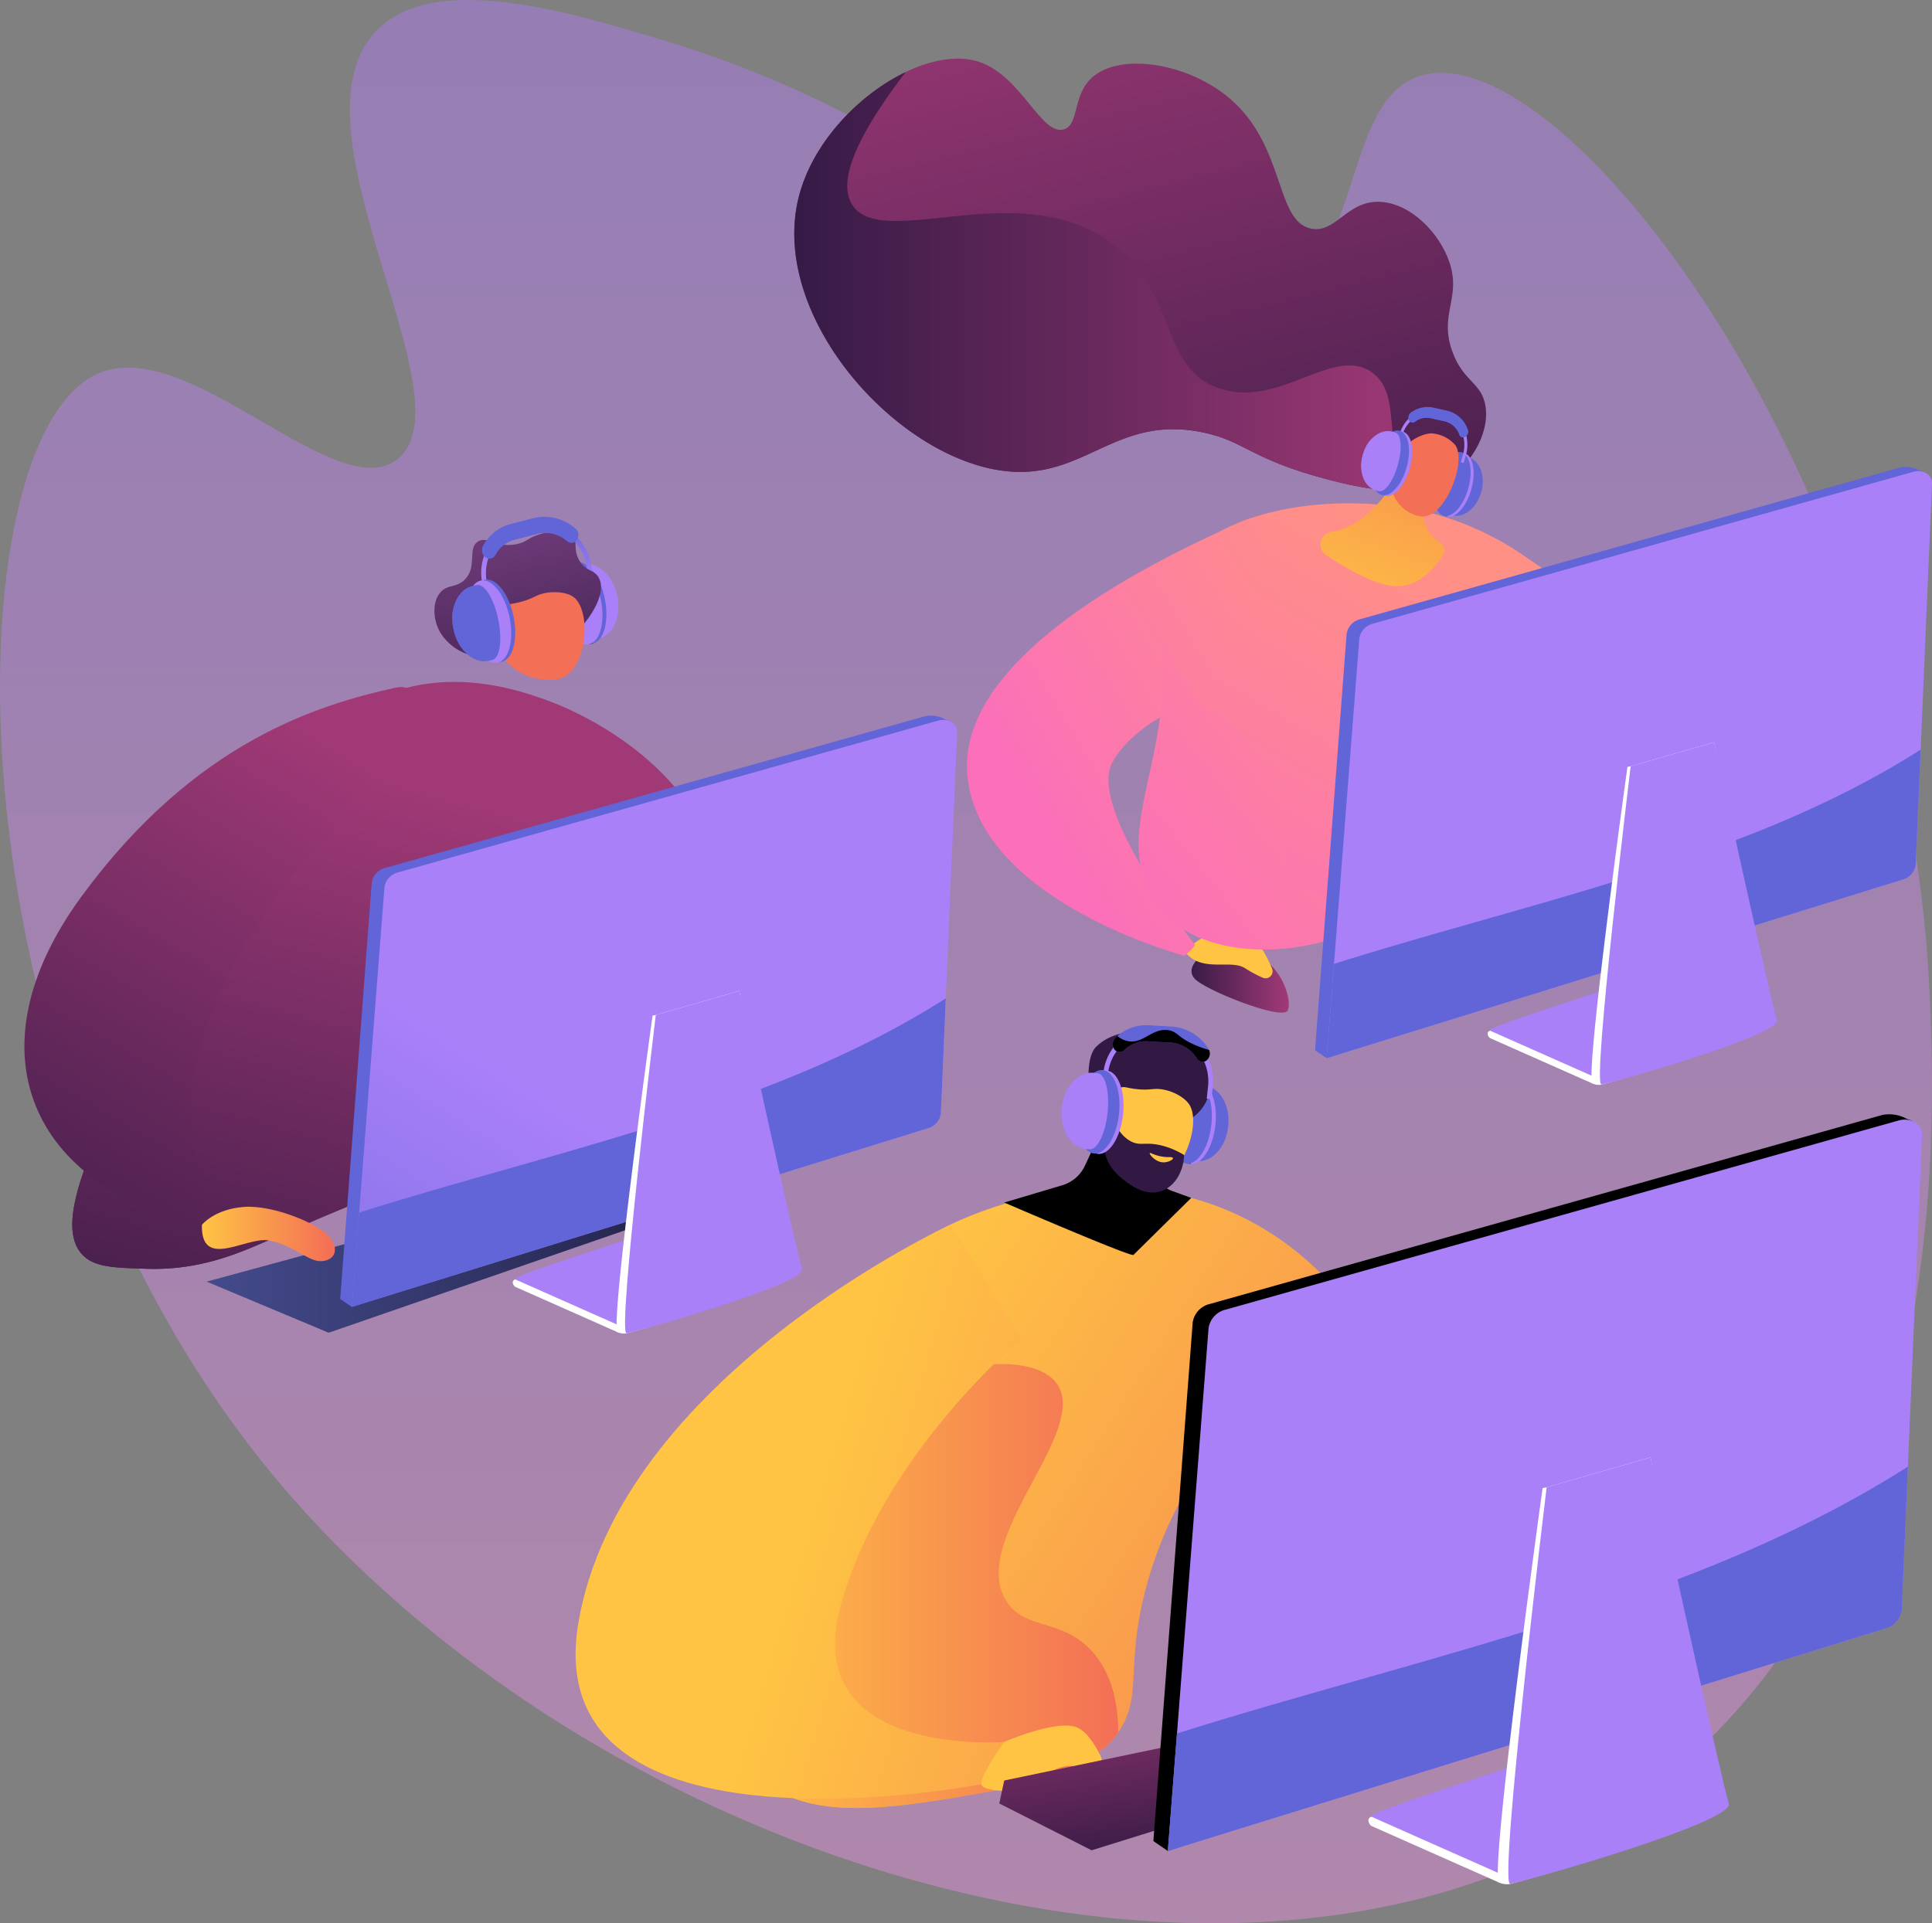 <svg xmlns="http://www.w3.org/2000/svg" xmlns:xlink="http://www.w3.org/1999/xlink" width="513.533" height="511.345" viewBox="0 0 513.533 511.345">
  <rect x="0" y="0" width="513.533" height="511.345" fill="#808080" stroke="none"/>
  <defs>
    <linearGradient id="linear-gradient" x1="0.5" x2="0.5" y2="1" gradientUnits="objectBoundingBox">
      <stop offset="0" stop-color="#b37cff"/>
      <stop offset="1" stop-color="#f895e7"/>
    </linearGradient>
    <linearGradient id="linear-gradient-2" x1="0.845" y1="1.456" x2="0.188" y2="-0.243" gradientUnits="objectBoundingBox">
      <stop offset="0" stop-color="#311944"/>
      <stop offset="1" stop-color="#a03976"/>
    </linearGradient>
    <linearGradient id="linear-gradient-3" x1="0" y1="0.5" x2="1" y2="0.5" xlink:href="#linear-gradient-2"/>
    <linearGradient id="linear-gradient-4" x1="0" y1="0.5" x2="1" y2="0.5" xlink:href="#linear-gradient-2"/>
    <linearGradient id="linear-gradient-5" x1="0.664" y1="0.185" x2="0.119" y2="1.028" gradientUnits="objectBoundingBox">
      <stop offset="0" stop-color="#ff9085"/>
      <stop offset="1" stop-color="#fb6fbb"/>
    </linearGradient>
    <linearGradient id="linear-gradient-6" x1="0.522" y1="3.123" x2="0.562" y2="7.667" gradientUnits="objectBoundingBox">
      <stop offset="0" stop-color="#ffc444"/>
      <stop offset="1" stop-color="#f36f56"/>
    </linearGradient>
    <linearGradient id="linear-gradient-7" x1="14.518" y1="-6.412" x2="14.145" y2="-6.062" gradientUnits="objectBoundingBox">
      <stop offset="0" stop-color="#aa80f9"/>
      <stop offset="1" stop-color="#6165d7"/>
    </linearGradient>
    <linearGradient id="linear-gradient-8" x1="15.077" y1="-5.391" x2="15.857" y2="-6.296" xlink:href="#linear-gradient-7"/>
    <linearGradient id="linear-gradient-9" x1="159.842" y1="-5.585" x2="161.23" y2="-5.63" gradientUnits="objectBoundingBox">
      <stop offset="0" stop-color="#444b8c"/>
      <stop offset="1" stop-color="#3e4177"/>
    </linearGradient>
    <linearGradient id="linear-gradient-10" x1="15.848" y1="-5.994" x2="15.444" y2="-5.723" xlink:href="#linear-gradient-7"/>
    <linearGradient id="linear-gradient-11" x1="27.226" y1="-10.731" x2="28.13" y2="-10.731" gradientUnits="objectBoundingBox">
      <stop offset="0" stop-color="#6165d7"/>
      <stop offset="1" stop-color="#aa80f9"/>
    </linearGradient>
    <linearGradient id="linear-gradient-12" x1="0.199" y1="1.415" x2="1.261" y2="-1.204" xlink:href="#linear-gradient-6"/>
    <linearGradient id="linear-gradient-13" x1="-22.246" y1="-11.016" x2="-18.637" y2="-12.993" xlink:href="#linear-gradient-6"/>
    <linearGradient id="linear-gradient-14" x1="1.235" y1="-0.072" x2="0.317" y2="0.788" xlink:href="#linear-gradient-5"/>
    <linearGradient id="linear-gradient-15" x1="1.182" y1="-0.233" x2="0.064" y2="0.94" xlink:href="#linear-gradient-5"/>
    <linearGradient id="linear-gradient-16" x1="12.707" y1="-3.826" x2="13.094" y2="-4.898" xlink:href="#linear-gradient-7"/>
    <linearGradient id="linear-gradient-17" x1="15.194" y1="-8.806" x2="15.095" y2="-8.161" xlink:href="#linear-gradient-7"/>
    <linearGradient id="linear-gradient-18" x1="15.196" y1="-10.6" x2="15.097" y2="-9.836" xlink:href="#linear-gradient-7"/>
    <linearGradient id="linear-gradient-19" x1="14.57" y1="-5.284" x2="15.474" y2="-5.284" xlink:href="#linear-gradient-7"/>
    <linearGradient id="linear-gradient-20" x1="14.741" y1="-5.18" x2="14.015" y2="-4.941" xlink:href="#linear-gradient-7"/>
    <linearGradient id="linear-gradient-21" x1="13.494" y1="-5.683" x2="14.417" y2="-5.683" xlink:href="#linear-gradient-7"/>
    <linearGradient id="linear-gradient-22" x1="21.992" y1="-8.137" x2="22.897" y2="-8.137" xlink:href="#linear-gradient-7"/>
    <linearGradient id="linear-gradient-23" x1="0.196" y1="0.386" x2="1.222" y2="0.951" xlink:href="#linear-gradient-6"/>
    <linearGradient id="linear-gradient-24" x1="0" y1="0.5" x2="1" y2="0.5" xlink:href="#linear-gradient-6"/>
    <linearGradient id="linear-gradient-25" x1="0.537" y1="0.486" x2="2.152" y2="1.096" xlink:href="#linear-gradient-6"/>
    <linearGradient id="linear-gradient-26" x1="0.933" y1="0.5" x2="0.942" y2="0.5" xlink:href="#linear-gradient-6"/>
    <linearGradient id="linear-gradient-27" x1="0.775" y1="0.928" x2="0.14" y2="-0.379" xlink:href="#linear-gradient-2"/>
    <linearGradient id="linear-gradient-28" x1="7.758" y1="-1.327" x2="7.359" y2="-0.983" xlink:href="#linear-gradient-7"/>
    <linearGradient id="linear-gradient-29" x1="7.917" y1="-0.671" x2="8.765" y2="-1.556" xlink:href="#linear-gradient-7"/>
    <linearGradient id="linear-gradient-30" x1="78.51" y1="-1.028" x2="79.899" y2="-1.073" xlink:href="#linear-gradient-9"/>
    <linearGradient id="linear-gradient-31" x1="4.676" y1="-3.045" x2="4.453" y2="-2.515" xlink:href="#linear-gradient-7"/>
    <linearGradient id="linear-gradient-32" x1="14.047" y1="-2.057" x2="15.03" y2="-2.057" xlink:href="#linear-gradient-11"/>
    <linearGradient id="linear-gradient-33" x1="20.563" y1="-17.238" x2="20.563" y2="-17.247" xlink:href="#linear-gradient-2"/>
    <linearGradient id="linear-gradient-34" x1="-40.134" y1="-14.758" x2="-40.134" y2="-14.77" xlink:href="#linear-gradient-6"/>
    <linearGradient id="linear-gradient-35" x1="27.902" y1="-20.677" x2="27.902" y2="-20.688" xlink:href="#linear-gradient-2"/>
    <linearGradient id="linear-gradient-36" x1="103.82" y1="-251.499" x2="103.82" y2="-251.626" xlink:href="#linear-gradient-6"/>
    <linearGradient id="linear-gradient-37" x1="2.788" y1="-3.414" x2="3.098" y2="-4.445" xlink:href="#linear-gradient-7"/>
    <linearGradient id="linear-gradient-38" x1="3.325" y1="-8.671" x2="3.248" y2="-7.998" xlink:href="#linear-gradient-7"/>
    <linearGradient id="linear-gradient-39" x1="4.06" y1="-2.03" x2="4.557" y2="-2.03" xlink:href="#linear-gradient-7"/>
    <linearGradient id="linear-gradient-40" x1="7.738" y1="-0.668" x2="6.949" y2="-0.435" xlink:href="#linear-gradient-7"/>
    <linearGradient id="linear-gradient-41" x1="6.876" y1="-0.858" x2="7.861" y2="-0.858" xlink:href="#linear-gradient-7"/>
    <linearGradient id="linear-gradient-42" x1="11.402" y1="-1.362" x2="12.385" y2="-1.362" xlink:href="#linear-gradient-7"/>
    <linearGradient id="linear-gradient-43" y1="0.5" x2="1" y2="0.5" gradientUnits="objectBoundingBox">
      <stop offset="0" stop-color="#444b8c"/>
      <stop offset="1" stop-color="#26264f"/>
    </linearGradient>
    <linearGradient id="linear-gradient-44" x1="0.309" y1="1.352" x2="0.635" y2="0.214" xlink:href="#linear-gradient-2"/>
    <linearGradient id="linear-gradient-45" x1="0.322" y1="1.354" x2="0.675" y2="0.195" xlink:href="#linear-gradient-2"/>
    <linearGradient id="linear-gradient-46" x1="0.052" y1="1.329" x2="0.603" y2="0.087" xlink:href="#linear-gradient-2"/>
    <linearGradient id="linear-gradient-47" x1="0" y1="0.5" x2="1" y2="0.5" xlink:href="#linear-gradient-6"/>
    <linearGradient id="linear-gradient-49" x1="-7.953" y1="1.066" x2="-8.339" y2="1.413" xlink:href="#linear-gradient-7"/>
    <linearGradient id="linear-gradient-50" x1="-9.225" y1="1.519" x2="-8.411" y2="0.625" xlink:href="#linear-gradient-7"/>
    <linearGradient id="linear-gradient-51" x1="-90.87" y1="1.136" x2="-89.481" y2="1.091" xlink:href="#linear-gradient-9"/>
    <linearGradient id="linear-gradient-52" x1="-8.415" y1="0.901" x2="-8.838" y2="1.169" xlink:href="#linear-gradient-7"/>
    <linearGradient id="linear-gradient-53" x1="-17.479" y1="1.94" x2="-16.534" y2="1.94" xlink:href="#linear-gradient-11"/>
    <linearGradient id="linear-gradient-54" x1="0.839" y1="1.659" x2="0.375" y2="0.139" gradientUnits="objectBoundingBox">
      <stop offset="0" stop-color="#311944"/>
      <stop offset="1" stop-color="#6b3976"/>
    </linearGradient>
    <linearGradient id="linear-gradient-55" x1="25.623" y1="-14.093" x2="25.59" y2="-10.942" xlink:href="#linear-gradient-6"/>
    <linearGradient id="linear-gradient-56" x1="-3.318" y1="-0.483" x2="-3.008" y2="-1.424" xlink:href="#linear-gradient-7"/>
    <linearGradient id="linear-gradient-57" x1="-3.594" y1="-2.855" x2="-3.671" y2="-2.264" xlink:href="#linear-gradient-7"/>
    <linearGradient id="linear-gradient-58" x1="-3.594" y1="-3.459" x2="-3.671" y2="-2.774" xlink:href="#linear-gradient-7"/>
    <linearGradient id="linear-gradient-59" x1="-9.423" y1="1.059" x2="-8.479" y2="1.059" xlink:href="#linear-gradient-7"/>
    <linearGradient id="linear-gradient-60" x1="-9.241" y1="1.139" x2="-9.999" y2="1.375" xlink:href="#linear-gradient-7"/>
    <linearGradient id="linear-gradient-61" x1="-8.683" y1="1.075" x2="-7.729" y2="1.075" xlink:href="#linear-gradient-7"/>
    <linearGradient id="linear-gradient-62" x1="-14.288" y1="1.25" x2="-13.343" y2="1.25" xlink:href="#linear-gradient-7"/>
    <linearGradient id="linear-gradient-63" x1="-2.54" y1="0.186" x2="-3.061" y2="1.002" xlink:href="#linear-gradient-7"/>
    <linearGradient id="linear-gradient-64" x1="-3.288" y1="0.5" x2="-2.288" y2="0.5" xlink:href="#linear-gradient-7"/>
    <linearGradient id="linear-gradient-65" x1="-9.676" y1="-0.031" x2="-10.593" y2="1.058" xlink:href="#linear-gradient-7"/>
    <linearGradient id="linear-gradient-66" x1="-10.913" y1="0.126" x2="-11.576" y2="1.57" xlink:href="#linear-gradient-7"/>
    <linearGradient id="linear-gradient-67" x1="-4.255" y1="0.5" x2="-3.255" y2="0.5" xlink:href="#linear-gradient-7"/>
    <linearGradient id="linear-gradient-68" x1="-3.617" y1="0.186" x2="-4.138" y2="1.002" xlink:href="#linear-gradient-7"/>
    <linearGradient id="linear-gradient-69" x1="-4.386" y1="0.5" x2="-3.386" y2="0.5" xlink:href="#linear-gradient-7"/>
    <linearGradient id="linear-gradient-70" x1="-13.359" y1="-0.031" x2="-14.276" y2="1.058" xlink:href="#linear-gradient-7"/>
    <linearGradient id="linear-gradient-71" x1="-14.594" y1="0.126" x2="-15.257" y2="1.57" xlink:href="#linear-gradient-7"/>
    <linearGradient id="linear-gradient-72" x1="-1.062" y1="0.5" x2="-0.062" y2="0.5" xlink:href="#linear-gradient-7"/>
    <linearGradient id="linear-gradient-73" x1="-0.396" y1="0.186" x2="-0.917" y2="1.002" xlink:href="#linear-gradient-7"/>
    <linearGradient id="linear-gradient-74" x1="-1.103" y1="0.5" x2="-0.103" y2="0.5" xlink:href="#linear-gradient-7"/>
    <linearGradient id="linear-gradient-75" x1="-2.343" y1="-0.031" x2="-3.26" y2="1.058" xlink:href="#linear-gradient-7"/>
    <linearGradient id="linear-gradient-76" x1="-3.585" y1="0.126" x2="-4.248" y2="1.57" xlink:href="#linear-gradient-7"/>
  </defs>
  <g id="como_funcionaTRC" data-name="como funcionaTRC" transform="translate(0.001 0.004)" style="mix-blend-mode: normal;isolation: isolate">
    <g id="b" transform="translate(-0.001 -0.004)">
      <g id="c">
        <g id="Grupo_1726" data-name="Grupo 1726">
          <path id="Trazado_3146" data-name="Trazado 3146" d="M177.652,11.139c-26.232-8-62.857-19.157-78.033-2.518-23.714,26,25.432,97.426,6.193,113.331-16.23,13.417-55.864-33.559-80.037-22.516-38.283,17.488-41.744,182.306,44.116,289.473,87.919,109.735,275.117,166.041,375.3,81.85,74.872-62.921,69.15-177.426,67.571-209.033C506.109,128.64,416.868,10.087,378.305,19.954c-22.808,5.835-14.641,53.205-44.48,63.978-34.9,12.6-65.558-45.176-156.176-72.792Z" transform="translate(0.001 0.004)" opacity="0.419" fill="url(#linear-gradient)"/>
          <g id="Grupo_1707" data-name="Grupo 1707" transform="translate(211.12 15.587)">
            <path id="Trazado_3147" data-name="Trazado 3147" d="M1328.478,198.152c6.784-4.025,12.36-12.528,11.334-20.147-.882-6.542-5.837-6.547-8.815-14.69-3.711-10.147,2.476-14.257-.84-23.925-2.641-7.7-10.088-15.366-18.049-15.95-9.02-.663-11.876,8.264-18.5,7.133-9.8-1.675-6.845-21.763-21.694-34.534-11.076-9.526-29.046-12.389-36.616-5.758-5.431,4.757-3.4,12.552-7.555,13.852-6.054,1.89-11.31-14.33-22.7-17.974-15.532-4.969-42.164,13.54-47.814,36.024-8.22,32.7,28.369,72.187,57.924,73.035,19,.544,27.37-15.092,49.529-10.494,11,2.283,12.329,6.837,31.9,12.172,22.768,6.207,29.863,2.469,31.9,1.26Z" transform="translate(-1156.047 -85.345)" fill="url(#linear-gradient-2)"/>
            <path id="Trazado_3148" data-name="Trazado 3148" d="M1309.582,184.7c-10.26-7.294-24.718,9.763-40.716,4.2-15.359-5.344-11.074-24.21-26.864-37.357-24.3-20.231-62.357,1.216-70.516-11.334-3.254-5.006-1.467-14.99,14.184-35.372-12.475,5.974-24.817,18.794-28.456,33.272-8.22,32.7,28.369,72.187,57.924,73.035,19,.544,27.37-15.092,49.529-10.493,11,2.283,12.329,6.837,31.9,12.172,14.411,3.928,22.538,3.872,27.081,3a14.964,14.964,0,0,1-3.576-2.575c-8.455-8.287-1.983-22.492-10.494-28.542Z" transform="translate(-1156.039 -101.272)" fill="url(#linear-gradient-3)"/>
            <path id="Trazado_3149" data-name="Trazado 3149" d="M1736.846,1384.216s-4.514,3.188-1.74,6.152,22.291,10.744,24.5,8.585-2.975-22.116-22.753-14.736Z" transform="translate(-1628.618 -1145.681)" fill="url(#linear-gradient-4)"/>
            <path id="Trazado_3150" data-name="Trazado 3150" d="M1667.211,844.493a23.508,23.508,0,0,1-6.876-8.163c-5.893-11.995-1.485-23.363,1.569-39.339,5.789-30.286-3.53-32.918,3.463-44.388,12.121-19.882,46.943-23.164,70.1-17.172a78.36,78.36,0,0,1,24.886,11.606c9.7,6.578,27.028,18.093,29.921,36.534,4.834,30.832-26.831,58.721-34.766,55.4-1.766-.74-2.3-3-2.938-5.877-4.177-18.818,12.38-31.2,8.815-41.554-1.64-4.765-8.008-10.439-31.061-12.172-7.82,11.3-14.942,26.172-11.752,41.554,2.507,12.1,8.667,8.708,6.536,15.5-4.031,12.855-40.4,21.754-57.893,8.07Z" transform="translate(-1565.866 -614.507)" fill="url(#linear-gradient-5)"/>
            <path id="Trazado_3151" data-name="Trazado 3151" d="M1724.15,1357.582s7.734-7.566,14.418-5.884c4.248,1.068,7.226,6.589,8.833,10.47a1.869,1.869,0,0,1-2.478,2.423,32.315,32.315,0,0,1-4.675-2.507c-3.831-2.535-11.691,1.382-16.1-4.5Z" transform="translate(-1620.4 -1120.233)" fill="url(#linear-gradient-6)"/>
            <g id="Grupo_1702" data-name="Grupo 1702" transform="translate(170.136 104.578)">
              <path id="Trazado_3152" data-name="Trazado 3152" d="M2107.038,664.172l.754.212c3.108.873,4.674,4.982,3.494,9.179l-.066.236c-1.18,4.195-4.655,6.889-7.763,6.016l-.754-.212c-1.569-.44-1.868-4.251-.672-8.512s3.439-7.356,5.008-6.916Z" transform="translate(-2098.808 -663.01)" fill="url(#linear-gradient-7)"/>
              <path id="Trazado_3153" data-name="Trazado 3153" d="M2092.741,666.524c-1.311,4.662-.555,8.954,1.761,9.6s5.318-2.584,6.627-7.248.433-8.989-1.883-9.639-5.2,2.619-6.505,7.281Z" transform="translate(-2091.29 -658.945)" fill="url(#linear-gradient-8)"/>
              <rect id="Rectángulo_689" data-name="Rectángulo 689" width="0.919" height="17.541" transform="translate(7.21 0.059) rotate(15.69)" fill="url(#linear-gradient-9)"/>
              <path id="Trazado_3154" data-name="Trazado 3154" d="M2088.289,665.334c-1.311,4.662-.495,8.97,1.823,9.622s5.256-2.6,6.567-7.265.495-8.97-1.823-9.622S2089.6,660.672,2088.289,665.334Z" transform="translate(-2087.664 -657.987)" fill="url(#linear-gradient-10)"/>
              <path id="Trazado_3155" data-name="Trazado 3155" d="M2100.049,683.288c-.712,2.535-.269,4.878.99,5.232s2.858-1.415,3.571-3.95.268-4.878-.99-5.232S2100.761,680.753,2100.049,683.288Z" transform="translate(-2097.51 -675.402)" opacity="0.6" fill="url(#linear-gradient-11)"/>
            </g>
            <path id="Trazado_3156" data-name="Trazado 3156" d="M1953.591,699.622c-2.6-1.638-6.169-5.541-3.483-14.031l-6.1-5.921s-4.345,8.881-11.752,14.243a19.128,19.128,0,0,1-7.583,3.05,3.411,3.411,0,0,0-1.2,6.185c5.347,3.561,12.747,7.825,18.038,8.222,6.355.477,10.769-4.788,12.9-8.107a2.634,2.634,0,0,0-.816-3.643Z" transform="translate(-1782.073 -571.132)" fill="url(#linear-gradient-12)"/>
            <path id="Trazado_3157" data-name="Trazado 3157" d="M2014.5,643.17s.272,7.853,7.763,9.728c6.71,1.68,12.906-14.389,9.71-18.865a9.12,9.12,0,0,0-6.322-3.121c-1.748-.066-7.789,1.79-9,7.632-1.092-1.315-2.531-1.766-3.285-1.295-.959.6-.594,2.539-.513,2.977a5.509,5.509,0,0,0,1.649,2.942Z" transform="translate(-1856.27 -531.278)" fill="url(#linear-gradient-13)"/>
            <path id="Trazado_3158" data-name="Trazado 3158" d="M1467.96,867.422c-.124.778-2.737,2.982-2.737,2.982s-54.9-14.469-57.751-48.167,57.318-60.326,73.7-67.587-9.443,46.682-9.443,46.682-18.973,5.345-25.722,17.683,21.957,48.406,21.957,48.406Z" transform="translate(-1361.474 -631.87)" fill="url(#linear-gradient-14)"/>
            <path id="Trazado_3159" data-name="Trazado 3159" d="M1699.366,981.618c-8.333-9.538-1.519-21.082-11.962-35.259-6.392-8.675-11.447-7.75-17.945-17a43.629,43.629,0,0,1-6.487-14.268c.729,6,2.117,14.288-1.068,30.953-3.053,15.974-7.462,27.344-1.569,39.339a23.562,23.562,0,0,0,6.876,8.163c15.455,12.09,45.645,6.551,55.247-3.771-12.924-.148-19.486-4.029-23.091-8.156Z" transform="translate(-1565.866 -763.559)" fill="url(#linear-gradient-15)"/>
            <g id="Grupo_1704" data-name="Grupo 1704" transform="translate(160.097 92.603)">
              <path id="Trazado_3160" data-name="Trazado 3160" d="M2033.45,606.824l-.76-.223.727-2.517c1.253-4.341,5.07-7.108,8.693-6.3l3.877.864a6.77,6.77,0,0,1,4.651,3.939,10.144,10.144,0,0,1,.448,7.013l-.566,2.016-.762-.214.566-2.016a9.073,9.073,0,0,0-.4-6.275,6.058,6.058,0,0,0-4.162-3.525l-3.877-.866c-3.212-.716-6.6,1.737-7.707,5.585l-.727,2.516Z" transform="translate(-2032.69 -596.69)" fill="url(#linear-gradient-16)"/>
              <g id="Grupo_1703" data-name="Grupo 1703" transform="translate(3.158)">
                <path id="Trazado_3161" data-name="Trazado 3161" d="M2064.25,600.466a1.1,1.1,0,0,1-.716-.69,5.476,5.476,0,0,0-3.85-3.526l-3.877-.866a5.009,5.009,0,0,0-4.047.942,1.045,1.045,0,0,1-1.627-.418,1.675,1.675,0,0,1,.524-1.976,7.211,7.211,0,0,1,5.829-1.359l3.877.864a7.65,7.65,0,0,1,5.385,4.933,1.677,1.677,0,0,1-.625,1.947,1.076,1.076,0,0,1-.873.148Z" transform="translate(-2049.997 -592.417)" fill="url(#linear-gradient-17)"/>
                <path id="Trazado_3162" data-name="Trazado 3162" d="M2063.42,602.794c-2.529-1.784-2.288-2.7-3.736-3.185-2.708-.9-4.7,1.93-7.258.763a4.068,4.068,0,0,1-1.4-1.092c-.13.084-.259.172-.387.265a1.678,1.678,0,0,0-.524,1.976,1.045,1.045,0,0,0,1.627.418,5,5,0,0,1,4.047-.942l3.877.866a5.473,5.473,0,0,1,3.85,3.526,1.1,1.1,0,0,0,.716.69,1.075,1.075,0,0,0,.873-.148,1.681,1.681,0,0,0,.687-1.75,15.941,15.941,0,0,1-2.374-1.386Z" transform="translate(-2049.984 -598.027)" fill="url(#linear-gradient-18)"/>
              </g>
            </g>
            <g id="Grupo_1706" data-name="Grupo 1706" transform="translate(150.678 98.857)">
              <g id="Grupo_1705" data-name="Grupo 1705">
                <path id="Trazado_3163" data-name="Trazado 3163" d="M2011.126,637.754c-1.324,4.715-4.3,8-6.64,7.345s-3.167-5.013-1.843-9.728,4.3-8,6.64-7.345S2012.45,633.038,2011.126,637.754Z" transform="translate(-1998.195 -627.708)" fill="url(#linear-gradient-19)"/>
                <path id="Trazado_3164" data-name="Trazado 3164" d="M2006.569,636.474c-1.324,4.715-4.3,8-6.64,7.345s-3.167-5.013-1.841-9.728,4.3-8,6.64-7.345,3.167,5.013,1.843,9.728Z" transform="translate(-1994.471 -626.662)" fill="url(#linear-gradient-20)"/>
                <path id="Trazado_3165" data-name="Trazado 3165" d="M1990.191,627.958l-.763-.214c-3.143-.884-6.656,1.839-7.849,6.081l-.068.237c-1.193,4.242.389,8.4,3.532,9.279l.763.214c1.585.446,3.851-2.685,5.062-6.993s.906-8.16-.679-8.605Z" transform="translate(-1981.113 -627.411)" fill="url(#linear-gradient-21)"/>
              </g>
              <path id="Trazado_3166" data-name="Trazado 3166" d="M1987.406,641.439c-.873,3.108-2.838,5.276-4.385,4.841s-2.095-3.309-1.222-6.417,2.838-5.276,4.385-4.841S1988.279,638.331,1987.406,641.439Z" transform="translate(-1981.334 -633.45)" fill="url(#linear-gradient-22)"/>
            </g>
          </g>
          <g id="Grupo_1714" data-name="Grupo 1714" transform="translate(153 272.567)">
            <path id="Trazado_3167" data-name="Trazado 3167" d="M1192.7,1874.492c7.511-5.219,23.447-17.921,30.536-39.666,11.239-34.47-5.017-75.5-36.833-94.758-37.708-22.821-78.484-3.68-83.424-1.26-28.21,13.824-40.007,38.289-46.591,51.943-11.564,23.98-27.487,75.4-4.093,95.386,13.693,11.7,35.332,7.918,60.764,3.475,25.732-4.5,32.332-12.835,33.994-15.123,6.321-8.7,3.36-15.434,5.957-30.548,4.2-24.466,19.632-51.469,31.356-50.612,9.551.7,16.443,19.871,17.694,33.027,2.135,22.432-11.023,38.955-14.528,43.1l5.167,5.033Z" transform="translate(-1003.285 -1685.808)" fill="url(#linear-gradient-23)"/>
            <path id="Trazado_3168" data-name="Trazado 3168" d="M1132.18,2048.825c-10.251-16.217,22.1-44.88,13.536-57.611-6.041-8.983-29.631-5.836-45.647,2.519-28.9,15.074-36.583,48.892-39.352,61.073a114.868,114.868,0,0,0-2.8,28.5,31.229,31.229,0,0,0,8.777,12.74c13.693,11.7,35.332,7.918,60.764,3.475,25.732-4.5,32.332-12.835,33.994-15.123.166-.228.321-.453.473-.677-.062-8.468-2.007-16.378-7.4-21.988-8.015-8.34-17.47-5.183-22.351-12.908Z" transform="translate(-1017.689 -1895.715)" fill="url(#linear-gradient-24)"/>
            <path id="Trazado_3169" data-name="Trazado 3169" d="M951.721,1920.285s-54.53,4.31-43.51-36.086,48.1-71.152,48.1-71.152l-18.827-30.317s-88.11,40.61-98.989,106.089,107.147,42.738,107.147,42.738l6.076-11.273Z" transform="translate(-837.791 -1729.729)" fill="url(#linear-gradient-25)"/>
            <path id="Trazado_3170" data-name="Trazado 3170" d="M1462.413,2526.382s-3.315-11.091-8.472-13.629-19.572,3.74-19.572,3.74-6.467,9.027-6.076,11.273,12.013,2.767,16.091-1.384,9.659-4.724,12.066-1.16,5.964,1.16,5.964,1.16Z" transform="translate(-1320.44 -2325.938)" fill="url(#linear-gradient-26)"/>
            <path id="Trazado_3171" data-name="Trazado 3171" d="M1454.44,2515.207l24.548,12.446,96.368-30.067-.259-4.988-30.337-2.058-89.005,18.556Z" transform="translate(-1341.826 -2308.276)" fill="url(#linear-gradient-27)"/>
            <path id="Trazado_3172" data-name="Trazado 3172" d="M1488.731,1630.7l-5.654,12.134a9.688,9.688,0,0,1-6.016,5.192l-15.432,4.593s33.729,14.555,34.355,13.925,15.353-15.158,15.353-15.158l-5.046-1.833a8.153,8.153,0,0,1-5.353-7.157l-.579-9.328-11.631-2.367Z" transform="translate(-1347.703 -1605.463)"/>
            <g id="Grupo_1713" data-name="Grupo 1713" transform="translate(129.198)">
              <g id="Grupo_1708" data-name="Grupo 1708" transform="translate(27.732 14.295)">
                <path id="Trazado_3173" data-name="Trazado 3173" d="M1726.044,1580.057l.981.1c4.036.431,6.836,5.2,6.255,10.643l-.033.3c-.583,5.448-4.326,9.513-8.362,9.082l-.981-.1c-2.036-.217-3.207-4.878-2.617-10.409s2.721-9.84,4.757-9.622Z" transform="translate(-1716.745 -1578.356)" fill="url(#linear-gradient-28)"/>
                <path id="Trazado_3174" data-name="Trazado 3174" d="M1708.8,1584.879c-.646,6.054,1.187,11.215,4.195,11.536s6.05-4.317,6.7-10.373-1.346-11.231-4.354-11.553S1709.447,1578.825,1708.8,1584.879Z" transform="translate(-1706.558 -1573.8)" fill="url(#linear-gradient-29)"/>
                <rect id="Rectángulo_690" data-name="Rectángulo 690" width="1.154" height="22.05" transform="matrix(0.994, 0.106, -0.106, 0.994, 7.787, 0.584)" fill="url(#linear-gradient-30)"/>
                <ellipse id="Elipse_226" data-name="Elipse 226" cx="11.025" cy="5.477" rx="11.025" ry="5.477" transform="matrix(0.106, -0.994, 0.994, 0.106, 0, 21.925)" fill="url(#linear-gradient-31)"/>
                <path id="Trazado_3175" data-name="Trazado 3175" d="M1716.813,1606.966c-.352,3.293.688,6.1,2.325,6.277s3.247-2.352,3.6-5.645-.688-6.1-2.325-6.277S1717.164,1603.674,1716.813,1606.966Z" transform="translate(-1713.157 -1595.738)" opacity="0.6" fill="url(#linear-gradient-32)"/>
              </g>
              <path id="Trazado_3176" data-name="Trazado 3176" d="M1611.941,1524.572a11.746,11.746,0,0,0,4.213-13.2c-1.52-4.167-5.48-6.087-7.849-7.237-6.852-3.324-16.792-3.607-22.054,1.658-3.112,3.115-1.777,12.369-1.629,14,.168,1.844,1.264,2.849,2.042,4.478,1.077,2.259,2.752,5.839,5.449,11.79a28.869,28.869,0,0,1,3.2-4.111,25.761,25.761,0,0,1,5.245-4.306c5.2-3.073,7.789-.74,11.383-3.07Z" transform="translate(-1577.096 -1500.037)" fill="url(#linear-gradient-33)"/>
              <path id="Trazado_3177" data-name="Trazado 3177" d="M1583.774,1596.286s2.137,9.129,11.628,11.9c8.523,2.485,15.936-15.3,11.9-21.078-1.344-1.927-4.73-3.734-7.893-3.977-1.868-.143-2.681.341-5.725.049-2.807-.269-3.441-.809-4.438-.448-1.246.453-2.623,2.159-2.792,8.054-1.056-2.133-2.754-3.415-4.31-3.278a2.89,2.89,0,0,0-1.459.656c-1.859,1.656-.814,5,3.086,8.127Z" transform="translate(-1573.484 -1566.154)" fill="url(#linear-gradient-34)"/>
              <path id="Trazado_3178" data-name="Trazado 3178" d="M1599.749,1575.979c.3.435-1.417,1.456-2.206,3.488-1.532,3.941,1,10.241,5.106,12.176,2.431,1.145,3.621-.082,7.926.984a21.044,21.044,0,0,1,5.963,2.526c-.184,4.876-2.907,8.819-6.622,9.761-4,1.013-7.7-1.815-9.241-3-1.034-.791-4.345-3.311-5.161-7.327-.851-4.182,1.837-5.554.31-8.724-.771-1.6-2.131-2.659-2.853-5.479a12.049,12.049,0,0,1-.322-1.839c2.889-1.448,6.662-3.2,7.1-2.569Z" transform="translate(-1583.993 -1560.627)" fill="url(#linear-gradient-35)"/>
              <path id="Trazado_3179" data-name="Trazado 3179" d="M1678.949,1679.695a11,11,0,0,1-5.17-1.023c-.148-.062-.331-.08-.374-.011-.168.261,1.392,2.268,3.4,2.427,1.43.113,2.854-.725,2.783-1.094C1679.559,1679.839,1679.258,1679.75,1678.949,1679.695Z" transform="translate(-1649.99 -1644.629)" fill="url(#linear-gradient-36)"/>
              <g id="Grupo_1710" data-name="Grupo 1710" transform="translate(10.631)">
                <path id="Trazado_3180" data-name="Trazado 3180" d="M1604.706,1515.584l-1.245-.144.44-3.85c.76-6.64,5.952-11.586,11.821-11.259l6.284.349a11.058,11.058,0,0,1,8.333,4.66,14.39,14.39,0,0,1,2.623,10.143l-.329,3.079-1.247-.133.329-3.079a12.878,12.878,0,0,0-2.349-9.078,9.907,9.907,0,0,0-7.458-4.171l-6.284-.349c-5.2-.288-9.807,4.094-10.481,9.982l-.44,3.85Z" transform="translate(-1603.46 -1498.89)" fill="url(#linear-gradient-37)"/>
                <g id="Grupo_1709" data-name="Grupo 1709" transform="translate(2.946)">
                  <path id="Trazado_3181" data-name="Trazado 3181" d="M1643.279,1502.227a1.782,1.782,0,0,1-1.307-.84,8.892,8.892,0,0,0-6.973-4.246l-6.284-.349a8.1,8.1,0,0,0-6.052,2.332,1.725,1.725,0,0,1-2.65-.228,2.351,2.351,0,0,1,.274-3.011,11.662,11.662,0,0,1,8.715-3.36l6.284.349a12.423,12.423,0,0,1,9.752,5.939,2.348,2.348,0,0,1-.44,2.991,1.758,1.758,0,0,1-1.32.422Z" transform="translate(-1619.591 -1492.507)" fill="url(#linear-gradient-38)"/>
                  <path id="Trazado_3182" data-name="Trazado 3182" d="M1641.114,1503.307c-4.434-2.013-4.31-3.411-6.7-3.775-4.471-.679-6.8,3.928-11.105,2.829a6.631,6.631,0,0,1-2.48-1.267c-.179.153-.358.312-.531.479a2.352,2.352,0,0,0-.274,3.011,1.726,1.726,0,0,0,2.65.228,8.092,8.092,0,0,1,6.052-2.332l6.284.349a8.893,8.893,0,0,1,6.973,4.246,1.781,1.781,0,0,0,1.308.84,1.756,1.756,0,0,0,1.32-.422,2.357,2.357,0,0,0,.588-2.717,26.623,26.623,0,0,1-4.082-1.466Z" transform="translate(-1619.6 -1498.193)"/>
                </g>
              </g>
              <g id="Grupo_1712" data-name="Grupo 1712" transform="translate(0 11.47)">
                <g id="Grupo_1711" data-name="Grupo 1711" transform="translate(0 0)">
                  <ellipse id="Elipse_227" data-name="Elipse 227" cx="11.147" cy="5.537" rx="11.147" ry="5.537" transform="matrix(0.106, -0.994, 0.994, 0.106, 4.128, 22.168)" fill="url(#linear-gradient-39)"/>
                  <path id="Trazado_3183" data-name="Trazado 3183" d="M1578.852,1569.51c-.654,6.122-3.649,10.821-6.69,10.5s-4.975-5.55-4.321-11.671,3.649-10.82,6.689-10.5S1579.505,1563.389,1578.852,1569.51Z" transform="translate(-1563.611 -1557.365)" fill="url(#linear-gradient-40)"/>
                  <path id="Trazado_3184" data-name="Trazado 3184" d="M1554.8,1561.794l-.992-.106c-4.08-.437-7.865,3.674-8.454,9.182l-.033.309c-.588,5.508,2.243,10.325,6.323,10.762l.992.106c2.058.219,4.211-4.135,4.808-9.728S1556.86,1562.013,1554.8,1561.794Z" transform="translate(-1545.246 -1560.498)" fill="url(#linear-gradient-41)"/>
                </g>
                <path id="Trazado_3185" data-name="Trazado 3185" d="M1552.748,1581.87c-.431,4.036-2.411,7.135-4.421,6.92s-3.291-3.662-2.86-7.7,2.411-7.135,4.421-6.92S1553.179,1577.834,1552.748,1581.87Z" transform="translate(-1545.358 -1570.72)" fill="url(#linear-gradient-42)"/>
              </g>
            </g>
          </g>
          <g id="Grupo_1722" data-name="Grupo 1722" transform="translate(6.485 137.393)">
            <path id="Trazado_3186" data-name="Trazado 3186" d="M300.8,1756.256l90.021-24.486,25.4,5.25v4.129l-83,28.694Z" transform="translate(-252.352 -1552.9)" fill="url(#linear-gradient-43)"/>
            <path id="Trazado_3187" data-name="Trazado 3187" d="M157.311,1141.272c-7.683,3.358-18.087,7.977-32.111,7.555-8.928-.268-13.806-.415-17-3.462-10.634-10.152,7.869-43.43,45.309-109.569,11.973-21.151,19.846-33.889,35.639-39.869,17.932-6.79,35.179-.741,41.512,1.479,4.469,1.567,40.763,14.948,47.537,49.425,5.535,28.173-10.872,59.1-40.926,73.665q-2.676-3.778-5.351-7.555a53.947,53.947,0,0,0,8.185-27.7c.163-14.367-5.588-31.373-10.389-31.167-7.65.329,1.362,43.773-24.87,67.054-4.246,3.767-1.594.068-47.537,20.147Z" transform="translate(-92.493 -948.883)" fill="url(#linear-gradient-44)"/>
            <path id="Trazado_3188" data-name="Trazado 3188" d="M264.661,1080.114c-1.649-11.505-6.777-47.281-28.962-56.036-17.395-6.865-34.6,7.1-42.814-1.574-3.324-3.508-3.6-9.056-2.8-14.4-.31.11-.623.216-.933.332-15.8,5.979-23.666,18.717-35.639,39.869-37.441,66.141-55.945,99.418-45.311,109.57,3.192,3.048,8.07,3.194,17,3.463,14.024.422,24.428-4.2,32.111-7.555,45.943-20.081,43.291-16.38,47.537-20.147,26.232-23.283,17.22-66.725,24.87-67.054,4.8-.206,10.55,16.8,10.389,31.167a53.959,53.959,0,0,1-8.185,27.7q2.676,3.778,5.351,7.555a77.574,77.574,0,0,0,27.372-21.973,109.284,109.284,0,0,0,.016-30.915Z" transform="translate(-92.493 -961.39)" fill="url(#linear-gradient-45)"/>
            <path id="Trazado_3189" data-name="Trazado 3189" d="M82.7,1143.232l6.032-2.495S55,1106.585,118.275,1036.944c0,0,31.168-39.934,15.662-36.468-20.089,4.491-52.941,14.095-83.254,55.468s-12.928,77.582,32.018,87.289Z" transform="translate(-35.512 -954.983)" fill="url(#linear-gradient-46)"/>
            <path id="Trazado_3190" data-name="Trazado 3190" d="M293.874,1761.655s3.34-4.215,11.272-4.759,20.551,4.726,23.042,8.5.115,6.083-3.092,5.917-7.612-4.573-13.594-5.517-17.945,7.955-17.629-4.14Z" transform="translate(-246.685 -1573.406)" fill="url(#linear-gradient-47)"/>
            <path id="Trazado_3191" data-name="Trazado 3191" d="M606.311,926.746a4.466,4.466,0,0,1-.886-6.1l4.054-5.722-4.23-7.818-14.884,11.142a30.42,30.42,0,0,1-13.437,5.687l-2.469.395s14.338,7.78,21.688,10.284,16.087-3.221,16.087-3.221Z" transform="translate(-476.036 -878.843)" fill="url(#linear-gradient-24)"/>
            <g id="Grupo_1721" data-name="Grupo 1721" transform="translate(108.984)">
              <g id="Grupo_1715" data-name="Grupo 1715" transform="translate(33.067 12.057)">
                <path id="Trazado_3192" data-name="Trazado 3192" d="M833.226,821.7l.966-.2c3.978-.809,8.087,2.887,9.179,8.256l.062.3c1.092,5.369-1.247,10.377-5.225,11.186l-.966.2c-2.007.407-4.533-3.68-5.641-9.131s-.38-10.2,1.625-10.61Z" transform="translate(-827.844 -820.835)" fill="url(#linear-gradient-49)"/>
                <path id="Trazado_3193" data-name="Trazado 3193" d="M819.507,830.279c1.213,5.966,4.522,10.331,7.486,9.728s4.462-5.944,3.249-11.911-4.679-10.3-7.643-9.7S818.294,824.313,819.507,830.279Z" transform="translate(-818.018 -818.344)" fill="url(#linear-gradient-50)"/>
                <rect id="Rectángulo_691" data-name="Rectángulo 691" width="1.154" height="22.05" transform="matrix(0.98, -0.199, 0.199, 0.98, 3.598, 0.267)" fill="url(#linear-gradient-51)"/>
                <path id="Trazado_3194" data-name="Trazado 3194" d="M813.78,831.386c1.213,5.966,4.6,10.315,7.564,9.712s4.383-5.928,3.17-11.9-4.6-10.315-7.564-9.712S812.568,825.418,813.78,831.386Z" transform="translate(-813.347 -819.235)" fill="url(#linear-gradient-52)"/>
                <path id="Trazado_3195" data-name="Trazado 3195" d="M828.075,853.063c.659,3.245,2.5,5.608,4.113,5.281s2.383-3.223,1.724-6.469-2.5-5.608-4.113-5.281S827.416,849.818,828.075,853.063Z" transform="translate(-825.193 -841.411)" opacity="0.6" fill="url(#linear-gradient-53)"/>
              </g>
              <g id="Grupo_1716" data-name="Grupo 1716" transform="translate(0 3.598)">
                <path id="Trazado_3196" data-name="Trazado 3196" d="M658.864,805.261a29.829,29.829,0,0,1-8.5,1.074c-3.7-.058-10.452-.226-14.838-4.951a11.331,11.331,0,0,1-3.05-5.862c-.152-.889-.7-4.125,1.1-6.611,1.945-2.681,4.4-1.419,6.768-3.779,3.369-3.357.667-8.176,3.463-10.074,2.465-1.673,4.96,1.8,10.389.63,2.953-.637,2.94-1.823,6.925-2.833,2.646-.672,5.977-1.518,7.747.1,1.708,1.563.139,3.753,1.8,6.879,1.673,3.143,4.109,2.52,5.338,4.865,2.275,4.343-2.958,12.438-8.569,16.557a26.45,26.45,0,0,1-8.576,4Z" transform="translate(-632.279 -772.027)" fill="url(#linear-gradient-54)"/>
                <path id="Trazado_3197" data-name="Trazado 3197" d="M705.861,879.261a15.443,15.443,0,0,0,14.166,6.054c8.481-.882,9.937-18.544,4.576-22.054-1.79-1.172-5.4-1.54-8.351-.656-1.744.522-2.343,1.216-5.21,2.022-2.646.743-3.39.5-4.193,1.156-1.006.818-1.762,2.752-.164,7.842-1.6-1.452-3.543-1.954-4.933-1.291a3.068,3.068,0,0,0-1.147,1.07c-1.216,2.067.741,4.56,5.256,5.86Z" transform="translate(-687.838 -845.664)" fill="url(#linear-gradient-55)"/>
              </g>
              <g id="Grupo_1718" data-name="Grupo 1718" transform="translate(12.438)">
                <path id="Trazado_3198" data-name="Trazado 3198" d="M702.629,779.855l-1.231.237-.745-3.8c-1.284-6.558,2.171-12.842,7.866-14.3l6.1-1.567a11.059,11.059,0,0,1,9.352,1.923,14.385,14.385,0,0,1,5.566,8.875l.409,2.009-1.446-.818-.192-.94a12.881,12.881,0,0,0-4.982-7.944,9.9,9.9,0,0,0-8.37-1.72l-6.1,1.567c-5.048,1.3-8.11,6.868-6.973,12.683Z" transform="translate(-700.386 -758.664)" fill="url(#linear-gradient-56)"/>
                <g id="Grupo_1717" data-name="Grupo 1717" transform="translate(0.232)">
                  <path id="Trazado_3199" data-name="Trazado 3199" d="M725.766,759.192a1.778,1.778,0,0,1-1.5-.405,8.888,8.888,0,0,0-7.929-1.939l-6.1,1.567a8.1,8.1,0,0,0-5.062,4.052,1.725,1.725,0,0,1-2.6.584,2.352,2.352,0,0,1-.65-2.955,11.655,11.655,0,0,1,7.292-5.837l6.1-1.567a12.432,12.432,0,0,1,11.093,2.712,2.351,2.351,0,0,1,.486,2.984,1.754,1.754,0,0,1-1.132.8Z" transform="translate(-701.663 -752.325)" fill="url(#linear-gradient-57)"/>
                  <path id="Trazado_3200" data-name="Trazado 3200" d="M722.3,762.162c-4.836-.577-5.139-1.951-7.53-1.572-4.467.7-5.292,5.8-9.732,6.054a6.647,6.647,0,0,1-2.748-.458c-.124.2-.247.407-.362.617a2.352,2.352,0,0,0,.65,2.955,1.725,1.725,0,0,0,2.6-.584,8.092,8.092,0,0,1,5.062-4.052l6.1-1.567a8.89,8.89,0,0,1,7.93,1.939,1.779,1.779,0,0,0,1.5.406,1.753,1.753,0,0,0,1.132-.8,2.355,2.355,0,0,0-.261-2.769,26.748,26.748,0,0,1-4.334-.163Z" transform="translate(-701.655 -759.027)" fill="url(#linear-gradient-58)"/>
                </g>
              </g>
              <g id="Grupo_1720" data-name="Grupo 1720" transform="translate(4.732 16.678)">
                <g id="Grupo_1719" data-name="Grupo 1719" transform="translate(0.018)">
                  <path id="Trazado_3201" data-name="Trazado 3201" d="M696.99,853.527c1.227,6.032-.208,11.418-3.205,12.026s-6.421-3.788-7.648-9.82.208-11.418,3.205-12.026S695.762,847.495,696.99,853.527Z" transform="translate(-680.692 -843.651)" fill="url(#linear-gradient-59)"/>
                  <path id="Trazado_3202" data-name="Trazado 3202" d="M691.15,854.725c1.227,6.032-.208,11.418-3.205,12.028s-6.421-3.788-7.648-9.82.208-11.418,3.205-12.026,6.421,3.788,7.648,9.82Z" transform="translate(-675.918 -844.631)" fill="url(#linear-gradient-60)"/>
                  <path id="Trazado_3203" data-name="Trazado 3203" d="M664.818,851.566l-.977.2c-4.021.818-6.386,5.88-5.283,11.308l.062.3c1.1,5.428,5.258,9.164,9.281,8.346l.977-.2c2.029-.413,2.765-5.216,1.644-10.727s-3.674-9.644-5.7-9.233Z" transform="translate(-658.287 -850.096)" fill="url(#linear-gradient-61)"/>
                </g>
                <path id="Trazado_3204" data-name="Trazado 3204" d="M665.653,877.566c.809,3.978-.141,7.53-2.122,7.933s-4.244-2.495-5.053-6.474.141-7.53,2.122-7.933S664.844,873.587,665.653,877.566Z" transform="translate(-658.189 -866.05)" fill="url(#linear-gradient-62)"/>
              </g>
            </g>
          </g>
          <g id="Grupo_1723" data-name="Grupo 1723" transform="translate(306.57 296.248)">
            <path id="Trazado_3205" data-name="Trazado 3205" d="M1678.7,1815.419l10.45-137.877a5.968,5.968,0,0,1,4.509-4.913l178.841-50.272a9.656,9.656,0,0,1,5.89.747c1.218.756,2.6.593,2.54,2l-7.475,127.418a5.9,5.9,0,0,1-4.253,4.9l-186.657,60.635-3.842-2.639Z" transform="translate(-1678.7 -1622.176)"/>
            <path id="Trazado_3206" data-name="Trazado 3206" d="M1699.732,1824.464l10.828-139.031a5.972,5.972,0,0,1,4.507-4.9l178.849-50.274a5.618,5.618,0,0,1,4.456.484,3.762,3.762,0,0,1,1.83,3.417l-5.384,126.154a5.9,5.9,0,0,1-4.343,5l-190.745,59.157Z" transform="translate(-1695.889 -1628.579)" fill="url(#linear-gradient-63)"/>
            <path id="Trazado_3207" data-name="Trazado 3207" d="M1699.74,2237.37l190.745-59.157a5.892,5.892,0,0,0,4.343-5l1.623-38.046c-56.622,36.13-127.918,50.083-194.276,70.948Z" transform="translate(-1695.898 -2041.485)" fill="url(#linear-gradient-64)"/>
            <path id="Trazado_3208" data-name="Trazado 3208" d="M2033.244,2604.167l-6.766,4.2-34.046-15.1c-.305-.135-1.625-1.781,0-2.456,8.609-3.583,41.454-12.073,41.454-12.073l17.1,8.119-17.736,17.309Z" transform="translate(-1934.487 -2404.049)" fill="#fff"/>
            <path id="Trazado_3209" data-name="Trazado 3209" d="M2036.525,2590.7l-6.766,4.2s-32.123-14.245-34.047-15.1,41.454-14.531,41.454-14.531l17.1,8.12Z" transform="translate(-1937.767 -2393.039)" fill="url(#linear-gradient-65)"/>
            <path id="Trazado_3210" data-name="Trazado 3210" d="M2220.618,2121.62s16.241,86.9,17.95,91.741c1.578,4.472-44.417,18.974-55.415,21.725a5.274,5.274,0,0,1-2.707-.356c-3.134.285,11.467-104.917,11.467-104.917l1.068-.214,27.637-7.977Z" transform="translate(-2088.456 -2030.41)" fill="#fff"/>
            <path id="Trazado_3211" data-name="Trazado 3211" d="M2233.134,2121.62s19.09,87.183,20.8,92.026-53.279,20.514-58.122,21.369c-3.134.285,9.687-105.417,9.687-105.417Z" transform="translate(-2100.972 -2030.41)" fill="url(#linear-gradient-66)"/>
          </g>
          <g id="Grupo_1724" data-name="Grupo 1724" transform="translate(349.543 124.127)">
            <path id="Trazado_3212" data-name="Trazado 3212" d="M1914.01,834.781,1922.4,724.12a4.791,4.791,0,0,1,3.619-3.943l143.538-40.349a7.754,7.754,0,0,1,4.726.6c.977.606,2.087.477,2.04,1.605l-6,102.267a4.735,4.735,0,0,1-3.413,3.936L1917.1,836.9l-3.084-2.118Z" transform="translate(-1914.01 -679.683)" fill="url(#linear-gradient-67)"/>
            <path id="Trazado_3213" data-name="Trazado 3213" d="M1930.9,842.025l8.691-111.588a4.791,4.791,0,0,1,3.618-3.935l143.546-40.351a4.517,4.517,0,0,1,3.578.387,3.02,3.02,0,0,1,1.47,2.743l-4.321,101.252a4.73,4.73,0,0,1-3.486,4.01L1930.9,842.023Z" transform="translate(-1927.816 -684.809)" fill="url(#linear-gradient-68)"/>
            <path id="Trazado_3214" data-name="Trazado 3214" d="M1930.9,1173.427l153.091-47.48a4.731,4.731,0,0,0,3.486-4.01l1.3-30.536c-45.446,29-102.669,40.2-155.927,56.944Z" transform="translate(-1927.816 -1016.211)" fill="url(#linear-gradient-69)"/>
            <path id="Trazado_3215" data-name="Trazado 3215" d="M2198.559,1467.818l-5.431,3.373-27.326-12.119c-.245-.109-1.306-1.428,0-1.972,6.909-2.876,33.272-9.69,33.272-9.69l13.72,6.518-14.236,13.892Z" transform="translate(-2119.297 -1307.205)" fill="#fff"/>
            <path id="Trazado_3216" data-name="Trazado 3216" d="M2201.194,1457.018l-5.431,3.373s-25.783-11.432-27.326-12.119,33.272-11.662,33.272-11.662l13.721,6.518-14.236,13.892Z" transform="translate(-2121.932 -1298.377)" fill="url(#linear-gradient-70)"/>
            <path id="Trazado_3217" data-name="Trazado 3217" d="M2348.965,1080.53s13.034,69.744,14.407,73.632c1.267,3.589-35.65,15.229-44.476,17.437a4.2,4.2,0,0,1-2.171-.287c-2.517.228,9.2-84.208,9.2-84.208l.856-.172,22.182-6.4Z" transform="translate(-2242.89 -1007.326)" fill="#fff"/>
            <path id="Trazado_3218" data-name="Trazado 3218" d="M2359,1080.53s15.32,69.974,16.694,73.86-42.761,16.464-46.649,17.15c-2.515.228,7.774-84.608,7.774-84.608l22.181-6.4Z" transform="translate(-2252.929 -1007.326)" fill="url(#linear-gradient-71)"/>
          </g>
          <g id="Grupo_1725" data-name="Grupo 1725" transform="translate(90.421 190.249)">
            <path id="Trazado_3219" data-name="Trazado 3219" d="M495.12,1196.851l8.386-110.661a4.791,4.791,0,0,1,3.62-3.943L650.664,1041.9a7.754,7.754,0,0,1,4.726.6c.977.606,2.087.477,2.04,1.605l-6,102.267a4.734,4.734,0,0,1-3.413,3.936l-149.811,48.666-3.085-2.118Z" transform="translate(-495.12 -1041.753)" fill="url(#linear-gradient-72)"/>
            <path id="Trazado_3220" data-name="Trazado 3220" d="M512.01,1204.1l8.691-111.588a4.791,4.791,0,0,1,3.618-3.936l143.546-40.351a4.516,4.516,0,0,1,3.578.387,3.02,3.02,0,0,1,1.47,2.743L668.591,1152.6a4.73,4.73,0,0,1-3.486,4.01l-153.091,47.48Z" transform="translate(-508.926 -1046.879)" fill="url(#linear-gradient-73)"/>
            <path id="Trazado_3221" data-name="Trazado 3221" d="M512.01,1535.5l153.091-47.48a4.731,4.731,0,0,0,3.486-4.01l1.3-30.536c-45.446,29-102.669,40.2-155.927,56.944Z" transform="translate(-508.926 -1378.281)" fill="url(#linear-gradient-74)"/>
            <path id="Trazado_3222" data-name="Trazado 3222" d="M779.669,1829.9l-5.431,3.373-27.326-12.119c-.245-.109-1.306-1.428,0-1.972,6.909-2.876,33.272-9.69,33.272-9.69l13.721,6.518L779.669,1829.9Z" transform="translate(-700.407 -1669.283)" fill="#fff"/>
            <path id="Trazado_3223" data-name="Trazado 3223" d="M782.3,1819.1l-5.431,3.373-27.326-12.119c-1.543-.687,33.272-11.662,33.272-11.662l13.721,6.518L782.3,1819.1Z" transform="translate(-703.042 -1660.456)" fill="url(#linear-gradient-75)"/>
            <path id="Trazado_3224" data-name="Trazado 3224" d="M930.065,1442.61s13.034,69.744,14.407,73.632c1.267,3.589-35.65,15.229-44.476,17.437a4.2,4.2,0,0,1-2.171-.287c-2.517.228,9.2-84.208,9.2-84.208l.857-.172,22.181-6.4Z" transform="translate(-823.992 -1369.404)" fill="#fff"/>
            <path id="Trazado_3225" data-name="Trazado 3225" d="M940.1,1442.61s15.32,69.974,16.694,73.86-42.761,16.464-46.649,17.15c-2.515.228,7.774-84.608,7.774-84.608Z" transform="translate(-834.031 -1369.404)" fill="url(#linear-gradient-76)"/>
          </g>
        </g>
      </g>
    </g>
  </g>
</svg>
